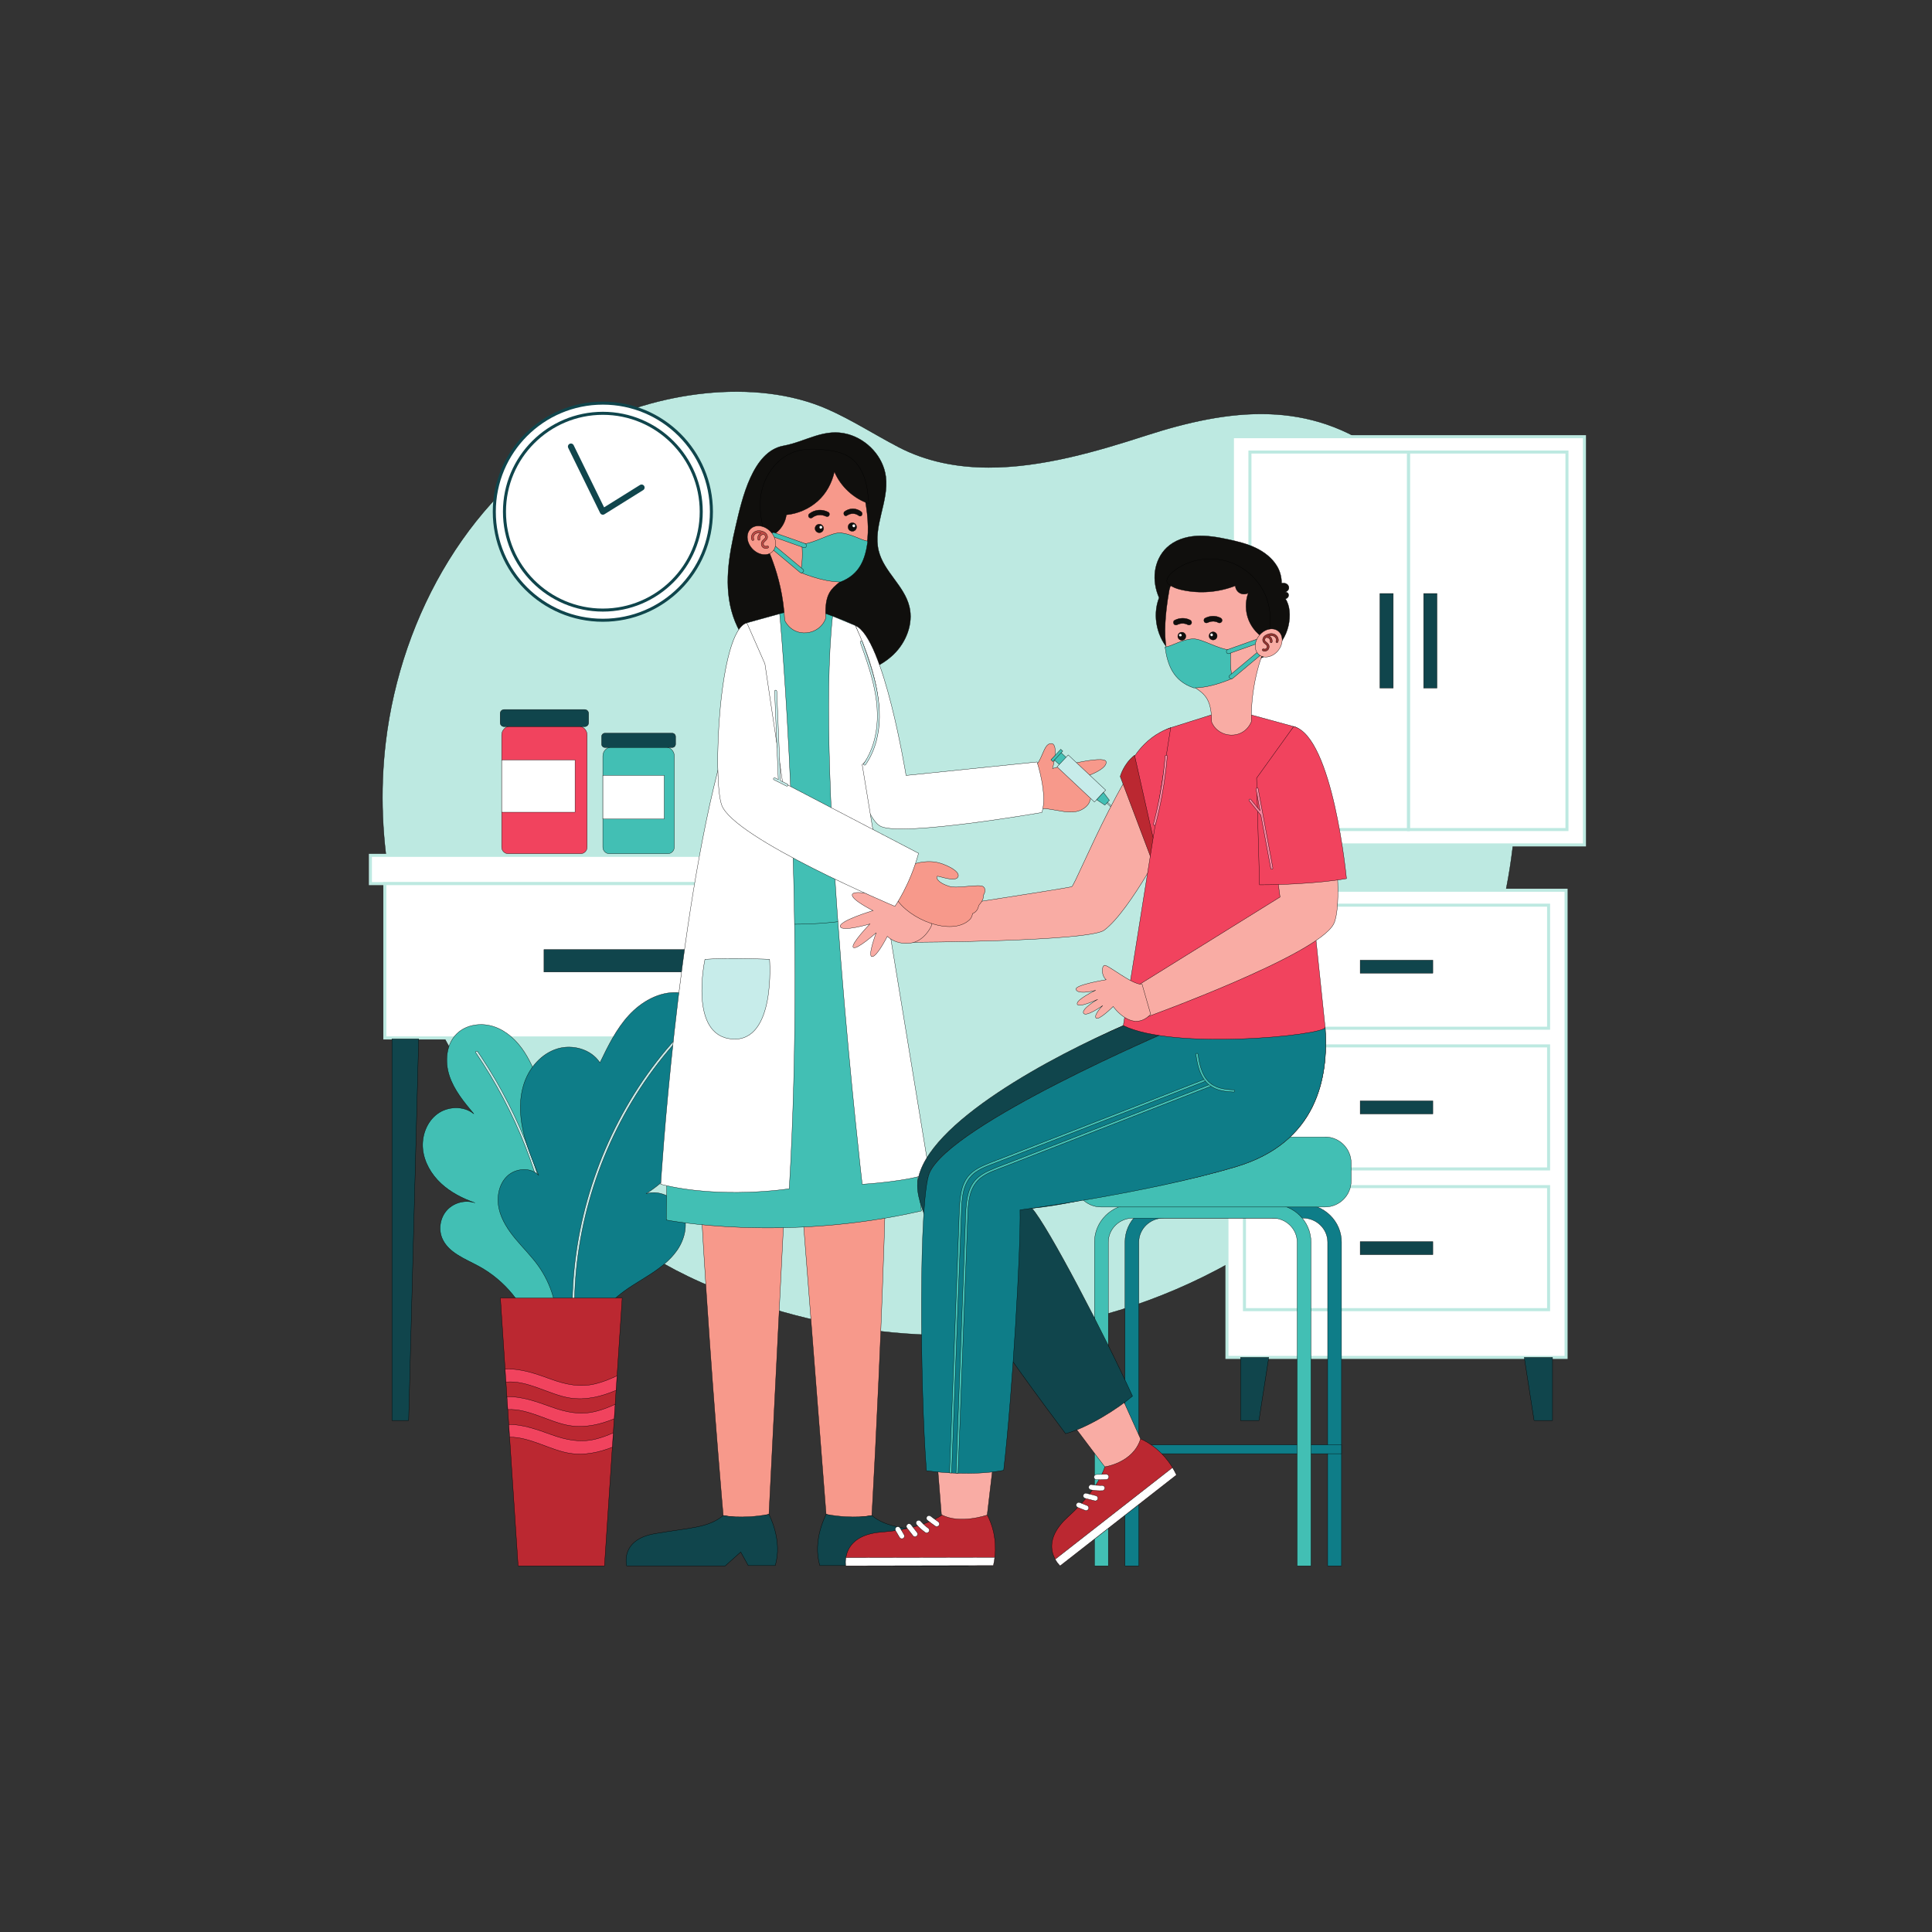 <svg width="1000" height="1000" xmlns="http://www.w3.org/2000/svg" stroke="null" style="vector-effect: non-scaling-stroke;">
 <rect width="100%" height="100%" fill="#333333" stroke="none"/>
 <!-- Created with SVG Editor - http://github.com/mzalive/SVG Editor/ -->

 <g stroke="null">
  <title stroke="null">Layer 1</title>

  <g stroke="null" id="svg_867">
   <g stroke="null" id="svg_724" transform="matrix(1.565,0,0,-1.565,63.886,846.417) ">
    <g stroke="null" id="svg_725" transform="translate(0,-3300.296) scale(0.1) ">
     <path fill="#bde9e1" fill-rule="nonzero" d="m2860.927,36865.27c-103.43,0.27 -204.73,19.16 -298.19,67.97c-78.01,40.73 -152.28,88.82 -232.73,124.5c-241.87,107.24 -573.66,55.92 -801.56,-65.21c-376.132,-199.92 -610.601,-612.99 -661.038,-1035.95c-38.801,-325.4 29.687,-659.28 179.043,-949.8c75.523,-146.9 171.824,-283.26 285.965,-402.72c174.75,-182.91 345.3,-331.29 578.83,-434.46c401.61,-177.45 861.52,-224.83 1288.53,-117.91c514.91,128.93 971.76,483.09 1213.52,955.64c150.76,294.65 216.59,637.52 187.55,969.65c-28.56,326.64 -144.69,694.23 -406.43,908.67c-8.6,7.03 -17.33,13.9 -26.18,20.59c-246.06,185.74 -508.88,154.71 -788.27,64.2c-160.46,-51.99 -342.86,-105.61 -519.04,-105.17" id="svg_863"/>
     <path fill="#ffffff" fill-rule="nonzero" d="m4832.087,35616.98l-1164.25,0l0,1350.09l1164.25,0l0,-1350.09" id="svg_862"/>
     <path stroke="#bde9e1" fill="none" stroke-width="10" stroke-miterlimit="10" d="m4832.087,35616.98l-1164.25,0l0,1350.09l1164.25,0l0,-1350.09z" id="svg_861"/>
     <path fill="#ffffff" fill-rule="nonzero" d="m4774.217,35667.78l-524.26,0l0,1248.51l524.26,0l0,-1248.51" id="svg_860"/>
     <path stroke="#bde9e1" fill="none" stroke-width="10" stroke-miterlimit="10" d="m4774.217,35667.78l-524.26,0l0,1248.51l524.26,0l0,-1248.51z" id="svg_859"/>
     <path fill="#ffffff" fill-rule="nonzero" d="m4249.957,35667.78l-524.25,0l0,1248.51l524.25,0l0,-1248.51" id="svg_858"/>
     <path stroke="#bde9e1" fill="none" stroke-width="10" stroke-miterlimit="10" d="m4249.957,35667.78l-524.25,0l0,1248.51l524.25,0l0,-1248.51z" id="svg_857"/>
     <path fill="#10454c" fill-rule="nonzero" d="m4344.427,36135.65l-44.25,0l0,312.76l44.25,0l0,-312.76" id="svg_856"/>
     <path fill="#10454c" fill-rule="nonzero" d="m4199.747,36135.65l-44.26,0l0,312.76l44.26,0l0,-312.76" id="svg_855"/>
     <path fill="#ffffff" fill-rule="nonzero" d="m4771.327,33921.94l-1121.6,0l0,1545.07l1121.6,0l0,-1545.07" id="svg_854"/>
     <path stroke="#bde9e1" fill="none" stroke-width="10" stroke-miterlimit="10" d="m4771.327,33921.94l-1121.6,0l0,1545.07l1121.6,0l0,-1545.07z" id="svg_853"/>
     <path fill="#ffffff" fill-rule="nonzero" d="m4713.467,35010.74l-1005.88,0l0,406.93l1005.88,0l0,-406.93" id="svg_852"/>
     <path stroke="#bde9e1" fill="none" stroke-width="10" stroke-miterlimit="10" d="m4713.467,35010.74l-1005.88,0l0,406.93l1005.88,0l0,-406.93z" id="svg_851"/>
     <path fill="#ffffff" fill-rule="nonzero" d="m4713.467,34545.32l-1005.88,0l0,406.92l1005.88,0l0,-406.92" id="svg_850"/>
     <path stroke="#bde9e1" fill="none" stroke-width="10" stroke-miterlimit="10" d="m4713.467,34545.32l-1005.88,0l0,406.92l1005.88,0l0,-406.92z" id="svg_849"/>
     <path fill="#ffffff" fill-rule="nonzero" d="m4713.467,34079.89l-1005.88,0l0,406.93l1005.88,0l0,-406.93" id="svg_848"/>
     <path stroke="#bde9e1" fill="none" stroke-width="10" stroke-miterlimit="10" d="m4713.467,34079.89l-1005.88,0l0,406.93l1005.88,0l0,-406.93z" id="svg_847"/>
     <path fill="#10454c" fill-rule="nonzero" d="m4330.707,35192.59l-240.35,0l0,43.24l240.35,0l0,-43.24" id="svg_846"/>
     <path fill="#10454c" fill-rule="nonzero" d="m4330.707,34727.17l-240.35,0l0,43.23l240.35,0l0,-43.23" id="svg_845"/>
     <path fill="#10454c" fill-rule="nonzero" d="m4330.707,34261.74l-240.35,0l0,43.23l240.35,0l0,-43.23" id="svg_844"/>
     <path fill="#10454c" fill-rule="nonzero" d="m3755.597,33713.34l-61.05,0l0,208.6l93.47,0l-32.42,-208.6" id="svg_843"/>
     <path fill="#10454c" fill-rule="nonzero" d="m4665.467,33713.34l61.04,0l0,208.6l-93.47,0l32.43,-208.6" id="svg_842"/>
     <path fill="#ffffff" fill-rule="nonzero" d="m2456.117,35488.92l-1639.337,0l0,93.51l1639.337,0l0,-93.51" id="svg_841"/>
     <path stroke="#bde9e1" fill="none" stroke-width="10" stroke-miterlimit="10" d="m2456.117,35488.92l-1639.337,0l0,93.51l1639.337,0l0,-93.51z" id="svg_840"/>
     <path fill="#ffffff" fill-rule="nonzero" d="m2408.267,34978.57l-1543.644,0l0,510.35l1543.644,0l0,-510.35" id="svg_839"/>
     <path stroke="#bde9e1" fill="none" stroke-width="10" stroke-miterlimit="10" d="m2408.267,34978.57l-1543.644,0l0,510.35l1543.644,0l0,-510.35z" id="svg_838"/>
     <path fill="#10454c" fill-rule="nonzero" d="m943.354,33713.31l-55.317,0l0,1262.1l88.512,0l-33.195,-1262.1" id="svg_837"/>
     <path fill="#10454c" fill-rule="nonzero" d="m2329.537,33713.31l55.32,0l0,1262.1l-88.51,0l33.19,-1262.1" id="svg_836"/>
     <path fill="#10454c" fill-rule="nonzero" d="m1882.077,35196.6l-491.27,0l0,74.29l491.27,0l0,-74.29" id="svg_835"/>
     <path fill="#f1435e" fill-rule="nonzero" d="m1511.877,35587.88l-239.187,0c-12.012,0 -21.742,9.73 -21.742,21.74l0,370.66c0,16.54 13.414,29.96 29.957,29.96l222.762,0c16.54,0 29.96,-13.42 29.96,-29.96l0,-370.66c0,-12.01 -9.73,-21.74 -21.75,-21.74" id="svg_834"/>
     <path fill="#10454c" fill-rule="nonzero" d="m1525.447,36064.69l-266.32,0c-7.25,0 -13.129,-5.88 -13.129,-13.13l0,-30.34c0,-7.24 5.879,-13.12 13.129,-13.12l266.32,0c7.25,0 13.13,5.88 13.13,13.12l0,30.34c0,7.25 -5.88,13.13 -13.13,13.13" id="svg_833"/>
     <path fill="#ffffff" fill-rule="nonzero" d="m1493.697,35725.08l-242.749,0l0,172.89l242.749,0l0,-172.89" id="svg_832"/>
     <path fill="#42bfb4" fill-rule="nonzero" d="m1800.187,35587.88l-192.82,0c-12.01,0 -21.75,9.73 -21.75,21.74l0,301.37c0,16.55 13.42,29.96 29.96,29.96l176.39,0c16.55,0 29.96,-13.41 29.96,-29.96l0,-301.37c0,-12.01 -9.73,-21.74 -21.74,-21.74" id="svg_831"/>
     <path fill="#10454c" fill-rule="nonzero" d="m1815.087,35986.47l-222.63,0c-6.06,0 -10.97,-4.91 -10.97,-10.97l0,-25.37c0,-6.06 4.91,-10.97 10.97,-10.97l222.63,0c6.07,0 10.98,4.91 10.98,10.97l0,25.37c0,6.06 -4.91,10.97 -10.98,10.97" id="svg_830"/>
     <path fill="#ffffff" fill-rule="nonzero" d="m1788.547,35702.57l-202.93,0l0,144.53l202.93,0l0,-144.53" id="svg_829"/>
     <path fill="#ffffff" fill-rule="nonzero" d="m1944.657,36719.03c0,-198.3 -160.75,-359.04 -359.04,-359.04c-198.29,0 -359.033,160.74 -359.033,359.04c0,198.29 160.743,359.03 359.033,359.03c198.29,0 359.04,-160.74 359.04,-359.03" id="svg_828"/>
     <path stroke="#10454c" fill="none" stroke-width="10" stroke-miterlimit="10" d="m1944.657,36719.03c0,-198.3 -160.75,-359.04 -359.04,-359.04c-198.29,0 -359.033,160.74 -359.033,359.04c0,198.29 160.743,359.03 359.033,359.03c198.29,0 359.04,-160.74 359.04,-359.03z" id="svg_827"/>
     <path fill="#ffffff" fill-rule="nonzero" d="m1911.017,36719.03c0,-179.72 -145.68,-325.4 -325.4,-325.4c-179.71,0 -325.396,145.68 -325.396,325.4c0,179.71 145.686,325.4 325.396,325.4c179.72,0 325.4,-145.69 325.4,-325.4" id="svg_826"/>
     <path stroke="#10454c" fill="none" stroke-width="10" stroke-miterlimit="10" d="m1911.017,36719.03c0,-179.72 -145.68,-325.4 -325.4,-325.4c-179.71,0 -325.396,145.68 -325.396,325.4c0,179.71 145.686,325.4 325.396,325.4c179.72,0 325.4,-145.69 325.4,-325.4z" id="svg_825"/>
     <path fill="#ffffff" fill-rule="nonzero" d="m1480.067,36934.48l105.55,-215.45l128.07,79.86" id="svg_824"/>
     <path stroke="#10454c" fill="none" stroke-width="20" stroke-linecap="round" stroke-linejoin="round" stroke-miterlimit="10" d="m1480.067,36934.48l105.55,-215.45l128.07,79.86" id="svg_823"/>
     <path fill="#42bfb4" fill-rule="nonzero" d="m1598.507,34424.37c-19.3,33.22 -69.9,47.78 -98,21.57c46.67,88.84 94.79,186.32 76.69,285.02c-8.32,45.42 -33.1,90.24 -74.27,111.15c-41.18,20.91 -99.22,10.12 -121.61,-30.27c-15.44,41.35 -31.07,83.07 -55.17,120.04c-24.11,36.97 -57.742,69.31 -99.469,83.69c-41.723,14.38 -92.027,8.02 -123.719,-22.69c-35.918,-34.83 -40.672,-92.63 -24.804,-140.06c15.875,-47.44 48.695,-86.99 80.824,-125.33c-33.715,27.68 -86.527,25.64 -121.41,-0.57c-34.879,-26.2 -51.649,-72.51 -47.324,-115.92c4.328,-43.4 27.828,-83.5 59.699,-113.3c31.863,-29.79 71.644,-50.02 112.801,-64.49c-31.586,10.6 -68.946,1.2 -91.762,-23.08c-22.824,-24.26 -29.891,-62.13 -17.363,-93c19.703,-48.57 75.722,-68.66 121.785,-93.66c85.734,-46.53 152.042,-127.64 180.592,-220.9l49,-1.57c24.45,80.79 65.19,156.62 119.08,221.61c24.51,29.58 52,57.35 69.68,91.45c17.68,34.1 24.05,77.1 4.75,110.31" id="svg_822"/>
     <path fill="#c7ecea" fill-rule="nonzero" d="m1430.837,34257.63c-7.97,58.47 -19.25,116.48 -33.72,173.69c-14.53,57.46 -32.29,114.11 -53.15,169.59c-20.69,55.03 -44.418,108.93 -71.082,161.33c-26.758,52.59 -56.484,103.68 -89.055,152.87c-4.019,6.07 -8.082,12.11 -12.183,18.13c-2.582,3.79 -8.801,0.2 -6.192,-3.62c33.098,-48.54 63.442,-98.94 90.84,-150.91c27.371,-51.93 51.832,-105.38 73.222,-160.05c21.4,-54.72 39.77,-110.62 54.99,-167.36c15.14,-56.5 27.17,-113.82 35.97,-171.64c8.86,-58.28 14.39,-117.06 16.54,-175.97c0.26,-7.28 0.47,-14.55 0.64,-21.83c0.1,-4.61 7.27,-4.62 7.16,0c-1.33,58.8 -6.03,117.49 -13.98,175.77" id="svg_821"/>
     <path fill="#0e7d88" fill-rule="nonzero" d="m1981.597,34979.33c-3.57,76.91 -71.63,145.39 -148.51,149.46c-61.33,3.23 -120.01,-30.25 -161.56,-75.47c-41.55,-45.23 -68.84,-101.41 -95.54,-156.72c-29.06,44.64 -90.69,61.83 -141.54,46c-50.86,-15.83 -89.91,-59.97 -107.85,-110.11c-17.954,-50.16 -16.72,-105.56 -5.536,-157.64c11.176,-52.07 31.856,-101.55 52.436,-150.67c-26.72,27.94 -76.456,24 -104.331,-2.8c-27.871,-26.78 -35.464,-69.87 -27.062,-107.6c8.398,-37.74 30.594,-70.96 55.32,-100.68c24.723,-29.72 52.463,-57.01 74.903,-88.49c42.74,-59.95 64.71,-134.44 61.34,-207.99l133.25,1.92c7.49,41.47 34.45,77.2 66.4,104.66c31.96,27.46 69.13,48.02 104.6,70.75c35.48,22.75 70.15,48.52 93.89,83.33c23.73,34.83 35.11,80.32 20.8,119.95c-8.9,24.62 -27.46,45.61 -50.82,57.44c-23.35,11.82 -48.17,16.25 -73.29,8.83c71.92,44.3 128.79,112.57 159.35,191.3c11.31,29.14 19.17,60.68 14.28,91.55c-4.89,30.86 -24.8,60.82 -54.54,70.4c76.17,11.17 137.58,85.67 134.01,162.58" id="svg_820"/>
     <path fill="#c7ecea" fill-rule="nonzero" d="m1846.487,34997.48c-47.17,-49.9 -90.31,-103.61 -128.99,-160.34c-38.81,-56.93 -73.13,-116.9 -102.68,-179.12c-29.36,-61.82 -54.06,-125.86 -73.77,-191.4c-19.84,-65.98 -34.63,-133.48 -44.08,-201.72c-9.42,-68.04 -13.61,-136.79 -12.16,-205.46c0.18,-8.39 0.45,-16.77 0.78,-25.15c0.19,-4.6 7.36,-4.61 7.17,0c-2.75,68.06 -0.06,136.3 7.95,203.94c8.06,68.09 21.54,135.55 40.03,201.57c18.42,65.81 41.82,130.24 70.02,192.49c28.2,62.29 61.14,122.42 98.54,179.67c37.36,57.2 79.19,111.46 125.15,162c5.64,6.21 11.35,12.36 17.11,18.45c3.17,3.35 -1.89,8.43 -5.07,5.07" id="svg_819"/>
     <path fill="#bb2831" fill-rule="nonzero" d="m1649.547,34118.47l-16.99,-257.21l-3.23,-48.11l-3,-46.31l-3.16,-47.82l-3.08,-46.6l-3.16,-47.45l-25.95,-392.43l-285.537,0l-28.172,425.62l-2.727,42.08l-3.3,49.25l-2.793,42.16l-3.227,48.74l-2.797,42.37l-15.558,235.71l402.681,0" id="svg_818"/>
     <path fill="#f1435e" fill-rule="nonzero" d="m1632.557,33861.26l-3.23,-48.11c-48.38,-20.64 -99.29,-33.55 -152.84,-25.31c-66.96,10.33 -141.66,60.37 -211.266,52.55l-2.797,42.37c51.043,3.95 103.663,-15.56 152.983,-33.34c48.47,-17.41 94.85,-27.23 145.89,-14.76c24.73,6.09 48.32,15.55 71.26,26.6" id="svg_817"/>
     <path fill="#f1435e" fill-rule="nonzero" d="m1626.327,33766.84l-3.16,-47.82c-46.53,-19.07 -95.42,-30.54 -146.68,-22.66c-65.02,9.98 -137.36,57.43 -205.246,53.13l-2.793,42.16c49.175,2 99.579,-16.71 146.959,-33.7c48.47,-17.43 94.85,-27.32 145.89,-14.77c22.51,5.45 44.02,13.84 65.03,23.66" id="svg_816"/>
     <path fill="#f1435e" fill-rule="nonzero" d="m1620.087,33672.42l-3.16,-47.45c-44.73,-17.5 -91.47,-27.68 -140.44,-20.149c-63.16,9.749 -133.13,54.699 -199.219,53.339l-2.727,42.08c47.246,0.28 95.486,-17.57 140.866,-33.84c48.47,-17.42 94.85,-27.24 145.89,-14.77c20.29,5.02 39.79,12.26 58.79,20.79" id="svg_815"/>
     <path fill="#100f0d" fill-rule="nonzero" d="m2397.427,36974.91c62.2,-17.61 115.67,-73.28 124.14,-140.5c10.33,-81.99 -43.48,-164.46 -23.84,-244.55c17.08,-69.64 85.15,-115.65 101.8,-185.41c13.47,-56.42 -11.27,-117.57 -51.89,-156.99c-40.63,-39.42 -94.74,-60 -148.88,-71.63c-59.79,-12.84 -122.51,-15.8 -181.42,0.96c-91.91,26.14 -169.61,102.24 -201.01,196.86c-32.38,97.57 -13.71,201.23 8.96,298.59c20.73,89.02 55.42,246.11 157.7,264.71c75.23,13.68 135.07,60.42 214.44,37.96" id="svg_814"/>
     <path fill="#f7998b" fill-rule="nonzero" d="m2522.177,35395.69c30.34,-683.87 -46.99,-1996.619 -46.99,-1996.619c0,0 -86.12,-17.262 -151.15,3.93l-155.15,1992.689l353.29,0" id="svg_813"/>
     <path fill="#f7998b" fill-rule="nonzero" d="m1882.067,35395.69c-11.36,-731.78 101.72,-1996.619 101.72,-1996.619c0,0 78.55,-17.25 151.16,3.93l100.41,1992.689l-353.29,0" id="svg_812"/>
     <path fill="#10454c" fill-rule="nonzero" d="m2701.317,33339.102c-116.84,20.156 -174.94,18.199 -226.13,59.969c0,0 -59.16,-12.93 -151.15,3.93c0,0 -46.63,-87.211 -20.56,-169.559l89.04,0l24.83,44.828l51.17,-45.699l326.1,0c0,0 23.53,86.371 -93.3,106.531" id="svg_811"/>
     <path fill="#10454c" fill-rule="nonzero" d="m1757.667,33339.102c116.84,20.156 174.94,18.199 226.12,59.969c0,0 59.17,-12.93 151.16,3.93c0,0 46.63,-87.211 20.56,-169.559l-89.05,0l-24.82,44.828l-51.17,-45.699l-326.11,0c0,0 -23.53,86.371 93.31,106.531" id="svg_810"/>
     <path fill="#f7998b" fill-rule="nonzero" d="m3021.437,35737.5l-16.57,130.03c37.24,25.13 35.75,84.19 63.25,84.77c27.41,0.58 4.87,-82.58 4.87,-82.58c0,0 172.2,47.15 177.07,22.31c4.88,-24.86 -66.86,-48.97 -66.86,-48.97c0,0 37.36,-66.63 0.81,-99.46c-43.14,-38.76 -100.18,-2.45 -162.57,-6.1" id="svg_809"/>
     <path fill="#c7ecea" fill-rule="nonzero" d="m3295.007,35714.88l2.64,2.81l-48.73,45.79l-2.65,-2.81l48.74,-45.79" id="svg_808"/>
     <path fill="#42bfb4" fill-rule="nonzero" d="m3099.307,35878.89l22.45,23.9l-21.08,19.81l-22.45,-23.9l21.08,-19.81" id="svg_807"/>
     <path fill="#42bfb4" fill-rule="nonzero" d="m3074.107,35892.43l32.57,34.68l-6.56,6.16l-32.58,-34.67l6.57,-6.17" id="svg_806"/>
     <path fill="#c7ecea" fill-rule="nonzero" d="m3211.537,35758.9l36.98,39.36l-123.71,116.22l-36.97,-39.36l123.7,-116.22" id="svg_805"/>
     <path fill="#42bfb4" fill-rule="nonzero" d="m3245.917,35748.55l15.07,16.04l-19.68,26l-22.57,-24.02l27.18,-18.02" id="svg_804"/>
     <path fill="#ffffff" fill-rule="nonzero" d="m2420.887,36342.32c94.07,-39.36 167.53,-495.63 167.53,-495.63l433.26,44.61c0,0 35.54,-107.6 16.01,-167.07c0,0 -459.36,-79.83 -532.48,-46.2c-66.14,30.43 -134.47,353.9 -134.47,353.9l50.15,310.39" id="svg_803"/>
     <path fill="#42bfb4" fill-rule="nonzero" d="m1882.047,35395.69c-86.59,-403.04 -86.59,-1019.19 -86.59,-1019.19c0,0 386.08,-75.56 843.82,29.93l-117.1,989.26l-640.13,0" id="svg_802"/>
     <path fill="#42bfb4" fill-rule="nonzero" d="m1882.047,35395.69c8.12,-8.37 351.81,-88.05 640.13,0l-95.84,487.59l-5.33,27.2c0,0 55.07,22.66 64.12,125.21c5.78,65.13 -7.03,162.46 -64.24,306.63l-37.86,17.05l-59.35,22.42l-129.22,6.26l-132.52,-36.69l0,-0.92c0,0 3.96,-103.15 -27.6,-301.74c-1.78,-11.15 -3.64,-22.59 -5.66,-34.35c-6.34,-37.16 -14.26,-77.81 -23.11,-119.91c-48,-227.85 -123.52,-498.75 -123.52,-498.75" id="svg_801"/>
     <path fill="#ffffff" fill-rule="nonzero" d="m2345.417,36373.58c-58.05,-532.74 97.96,-1878.93 97.96,-1878.93c0,0 153.36,9.03 222.17,36.31l-222.25,1351.64c0,0 140.4,105.2 -22.41,459.72l-75.47,31.26" id="svg_800"/>
     <path fill="#ffffff" fill-rule="nonzero" d="m2170.467,36381.41c0,0 87.82,-946.14 31.65,-1901.57c0,0 -225.17,-35.35 -425.1,14.81c0,0 52.96,875.3 201.68,1416.39l83.24,440.32l108.53,30.05" id="svg_799"/>
     <path fill="#c7ecea" fill-rule="nonzero" d="m2136.977,35238.56c0,0 -130.93,6.36 -213.68,0c0,0 -55.46,-252.77 90.02,-263.68c145.48,-10.91 123.66,263.68 123.66,263.68" id="svg_798"/>
     <path fill="#f9aca4" fill-rule="nonzero" d="m3463.667,36004.56c-124.4,-36.97 -313.32,-519.57 -327.19,-525.66c-10.77,-4.74 -526,-83.21 -526,-83.21l0,-100.8c0,0 582.87,2.47 633.24,39.97c87.75,65.31 219.95,324.65 219.95,324.65l0,345.05" id="svg_797"/>
     <path fill="#f9aca4" fill-rule="nonzero" d="m2672.027,35348.85c0,0 -22.08,-51.65 -71.3,-56.89c-48.39,-5.15 -74.32,22.65 -74.32,22.65c0,0 -33.49,-66.93 -50.06,-67.22c-16.58,-0.3 13.29,79 13.29,79c0,0 -65.29,-58.44 -75.64,-48.45c-10.35,9.99 54.77,77.48 54.77,77.48c0,0 -92.22,-27.27 -97.83,-8.53c-5.61,18.75 108.23,52.8 108.23,52.8c0,0 -75.86,37.62 -68.3,53.82c10.9,23.3 162.94,-28.39 163.28,-26.5c0.35,1.89 -17.53,76.91 13.68,78.64c30.12,1.66 15.37,-37.42 37.73,-65.66c10.39,-13.12 56.76,-55.52 46.47,-91.14" id="svg_796"/>
     <path fill="#f7998b" fill-rule="nonzero" d="m2554.497,35441.64c44.04,-72.17 183.11,-126.42 242.17,-73.82c0,0 9.52,6.41 11.61,21.96c0,0 17.74,5.82 20.19,26.55c0.22,1.69 18.16,17.33 15.59,34.07c0,0 12.16,17.54 0.18,28.19c-11.98,10.65 -85.54,-6.88 -111.46,1.02c-43.46,13.24 -44.91,30.31 -41.53,33.43c3.39,3.13 60.35,-21.27 69.19,-1.57c8.84,19.68 -47.77,44.65 -73.89,48.68c-52.56,8.11 -98.5,-16.55 -98.5,-16.55l-33.55,-101.96" id="svg_795"/>
     <path fill="#ffffff" fill-rule="nonzero" d="m2061.937,36351.36c-92.45,-25 -114.01,-518.32 -83.24,-602.81c40.22,-110.42 572.82,-334.72 572.82,-334.72c0,0 49.72,70.19 78.24,175.48l-449.68,234.72l-58.5,391.92l-59.64,135.41" id="svg_794"/>
     <path fill="#c7ecea" fill-rule="nonzero" d="m2436.967,36287.09c-1.54,4.32 5.33,6.18 6.86,1.89c19.82,-55.7 39.76,-111.79 49.93,-170.2c9.08,-52.1 10.02,-106.13 -3.5,-157.57c-7.37,-28.08 -19.16,-54.99 -35.7,-78.89c-2.59,-3.75 -8.76,-0.19 -6.14,3.59c29.31,42.36 42.71,93.4 44.75,144.47c2.22,55.75 -9.13,110.87 -25.03,164.04c-9.33,31.23 -20.25,61.96 -31.17,92.67" id="svg_793"/>
     <path fill="#c7ecea" fill-rule="nonzero" d="m2155.147,35838.56c3.56,-1.79 7.12,-3.59 10.69,-5.38c-3.15,75.54 -6.29,151.09 -9.43,226.63c-0.91,21.85 -1.82,43.7 -2.73,65.55c-0.19,4.58 6.93,4.57 7.12,0c3.22,-77.36 6.44,-154.71 9.66,-232.07c0.88,-21.26 1.77,-42.51 2.65,-63.77c7.76,-3.9 15.51,-7.8 23.27,-11.7c4.09,-2.06 0.49,-8.2 -3.6,-6.15c-13.74,6.92 -27.49,13.83 -41.23,20.73c-4.1,2.07 -0.5,8.21 3.6,6.16" id="svg_792"/>
     <path fill="#f7998b" fill-rule="nonzero" d="m2461.257,36631.18c-0.12,-1.03 -0.17,-1.95 -0.29,-2.98c-5.37,-50.43 -23.41,-82.42 -48.65,-106.28c-17.75,-16.99 -33.88,-28.05 -47.17,-38.68c-2.58,-1.99 -4.96,-4.07 -7.35,-6.14c-24.65,-21.06 -38.56,-44.03 -34.93,-109.97c-19.32,-57.41 -104.66,-69.96 -135.85,-7.47c-3.47,79.73 -22.38,147.7 -38.19,191.33c-3.96,11.44 -7.83,21.13 -11.12,28.9c-6.27,14.82 -10.61,23.01 -10.61,23.01c0,0 -5.95,175.44 16.67,223.31c55.25,115.71 272.99,89.21 294.7,0.67c21.21,-86.16 27.25,-148.83 22.79,-195.7" id="svg_791"/>
     <path fill="#100f0d" fill-rule="nonzero" d="m2465.277,36745.7c-50.55,17.09 -93.07,56.58 -113.87,105.73c-8.16,-37.32 -26.97,-72.4 -55.54,-97.76c-28.58,-25.36 -65.32,-41.37 -103.35,-45.04c-4.35,-35.89 -32.83,-68.2 -68.06,-76.38c-16.09,54.01 -26.4,111.12 -10.9,165.31c15.5,54.18 55.11,103.28 108.75,120.56c31.28,10.08 65.02,9.06 97.69,5.51c29.65,-3.21 60.22,-8.87 84.52,-26.18c23.4,-16.68 38.72,-42.82 47.48,-70.19c8.76,-27.38 10.54,-52.95 13.28,-81.56" id="svg_790"/>
     <path fill="#100f0d" fill-rule="nonzero" d="m2384.847,36719.27c16.64,12.59 38.91,12.79 55.59,-0.53c3.13,-2.49 3.86,-7.72 1.7,-11.21c-2.2,-3.57 -6.63,-4.32 -9.77,-1.82c-6.84,5.46 -15.38,7.71 -23.59,6.78c-4.15,-0.47 -8.23,-1.75 -11.98,-3.81c-3.32,-1.82 -6.5,-4.88 -10.39,-2.85c-0.93,0.49 -1.74,1.23 -2.4,2.12c-2.23,3.06 -2.32,8.93 0.84,11.32" id="svg_789"/>
     <path fill="#100f0d" fill-rule="nonzero" d="m2331.727,36717.16c-20.1,11.14 -45.56,9.45 -63.51,-5.24c-3.36,-2.75 -3.75,-8.02 -0.98,-11.32c2.82,-3.37 7.94,-3.75 11.31,-0.99c7.37,6.02 16.94,8.88 26.39,8.63c4.78,-0.13 9.54,-1.04 14.02,-2.72c3.95,-1.48 7.88,-4.22 12.13,-1.87c1.02,0.56 1.88,1.36 2.56,2.31c2.29,3.24 1.9,9.09 -1.92,11.2" id="svg_788"/>
     <path fill="#100f0d" fill-rule="nonzero" d="m2287.377,36662.99c0.34,-7.8 6.94,-13.84 14.73,-13.5c7.8,0.34 13.84,6.93 13.5,14.73c-0.34,7.79 -6.93,13.84 -14.73,13.5c-7.8,-0.34 -13.84,-6.93 -13.5,-14.73" id="svg_787"/>
     <path fill="#ffffff" fill-rule="nonzero" d="m2301.327,36667.46c0.12,-2.85 2.54,-5.06 5.39,-4.94c2.85,0.13 5.07,2.54 4.94,5.39c-0.12,2.86 -2.54,5.07 -5.39,4.95c-2.85,-0.13 -5.07,-2.54 -4.94,-5.4" id="svg_786"/>
     <path fill="#100f0d" fill-rule="nonzero" d="m2396.567,36667.74c0.33,-7.79 6.93,-13.84 14.73,-13.5c7.79,0.34 13.84,6.93 13.49,14.73c-0.33,7.8 -6.93,13.84 -14.72,13.5c-7.8,-0.34 -13.85,-6.93 -13.5,-14.73" id="svg_785"/>
     <path fill="#ffffff" fill-rule="nonzero" d="m2410.507,36672.22c0.13,-2.86 2.54,-5.07 5.4,-4.95c2.85,0.13 5.07,2.54 4.94,5.4c-0.12,2.85 -2.54,5.07 -5.39,4.94c-2.86,-0.12 -5.07,-2.54 -4.95,-5.39" id="svg_784"/>
     <path fill="#a1312e" fill-rule="nonzero" d="m2328.627,36600.17c3.94,7.01 15.91,0.68 29.71,0.47c13.8,-0.21 25.96,5.75 29.68,-1.38c4.7,-9.02 -7.56,-31.09 -30.17,-30.75c-22.62,0.35 -34.19,22.79 -29.22,31.66" id="svg_783"/>
     <path fill="#da554f" fill-rule="nonzero" d="m2330.337,36585.34c4.33,0.49 8.94,0.77 13.81,0.69c16.07,-0.25 29.77,-3.76 36.13,-8.6c-5.36,-5.15 -12.91,-9.06 -22.43,-8.92c-13.6,0.21 -23.1,8.41 -27.51,16.83" id="svg_782"/>
     <path fill="#ffffff" fill-rule="nonzero" d="m2358.217,36592.88c-12.33,0.19 -22.75,3.27 -26.48,9.99c5.49,2.11 15.45,-2.06 26.6,-2.23c11.15,-0.17 21.23,3.69 26.65,1.41c-3.93,-6.59 -14.44,-9.36 -26.77,-9.17" id="svg_781"/>
     <path fill="#da554f" fill-rule="nonzero" d="m2380.687,36628.7c0.8,0.04 1.51,0.59 1.72,1.41c2.96,12.18 -1.3,16.1 -5.41,17.23c-4.16,1.13 -9.04,-0.14 -14.48,-3.83c-0.84,-0.57 -1.06,-1.72 -0.49,-2.57c0.59,-0.83 1.74,-1.04 2.57,-0.49c4.49,3.05 8.34,4.18 11.41,3.33c3.69,-1.01 4.63,-5.32 2.81,-12.81c-0.24,-0.98 0.36,-1.98 1.35,-2.22c0.18,-0.05 0.36,-0.06 0.52,-0.05" id="svg_780"/>
     <path fill="#42bfb4" fill-rule="nonzero" d="m2368.757,36648.84c-30.14,0.77 -83.49,-35.05 -125.02,-36.93c0,0 5.76,-52.18 -4.84,-93.69c0,0 71.89,-31.53 132.66,-31.53c64.56,25.26 82.06,75.42 90.17,134.85c-22.5,3.05 -57.36,26.39 -92.97,27.3" id="svg_779"/>
     <path fill="#42bfb4" fill-rule="nonzero" d="m2253.997,36613.84c-33.93,12.02 -67.86,24.03 -101.79,36.04c-8.66,3.07 -12.38,-10.69 -3.78,-13.73c33.93,-12.02 67.85,-24.03 101.78,-36.05c8.66,-3.06 12.39,10.7 3.79,13.74" id="svg_778"/>
     <path fill="#42bfb4" fill-rule="nonzero" d="m2247.617,36528.49c-34.47,28.8 -68.93,57.61 -103.4,86.42c-6.98,5.84 -17.12,-4.19 -10.07,-10.08l103.39,-86.41c6.99,-5.84 17.12,4.18 10.08,10.07" id="svg_777"/>
     <path fill="#f7998b" fill-rule="nonzero" d="m2080.087,36596.27c19.7,-21.03 49.21,-25.4 65.9,-9.76c16.69,15.63 14.25,45.36 -5.45,66.39c-19.7,21.03 -49.2,25.4 -65.9,9.76c-16.69,-15.64 -14.25,-45.36 5.45,-66.39" id="svg_776"/>
     <path fill="#be4a45" fill-rule="nonzero" d="m2087.297,36652.54c7.64,4.59 18.13,4.97 28.06,1c4.95,-1.97 8.6,-4.51 11.18,-7.75c3.41,-4.29 4.59,-9.84 3.09,-14.48c-1.34,-4.18 -4.45,-7.01 -7.2,-9.51c-1.99,-1.81 -3.87,-3.51 -4.88,-5.49c-1.55,-3.03 -0.89,-7.12 1.54,-9.52c2.41,-2.38 6.51,-2.97 9.52,-1.37c1.77,0.93 3.96,0.26 4.9,-1.51c0.93,-1.75 0.26,-3.95 -1.5,-4.89c-1.93,-1.02 -4.06,-1.58 -6.22,-1.7c-4.29,-0.24 -8.69,1.27 -11.79,4.33c-4.65,4.59 -5.87,12.14 -2.89,17.96c1.61,3.14 4.18,5.48 6.46,7.54c2.27,2.07 4.42,4.03 5.17,6.37c0.75,2.35 0.02,5.39 -1.87,7.77c-0.76,0.96 -1.78,1.81 -2.89,2.62c-3.59,-0.17 -8.02,-1.52 -10.15,-4.12c-2.41,-2.95 -3.39,-7.06 -2.57,-10.76c0.43,-1.95 -0.8,-3.88 -2.75,-4.31c-0.2,-0.05 -0.39,-0.07 -0.59,-0.08c-1.74,-0.1 -3.34,1.07 -3.72,2.83c-1.32,5.89 0.19,12.21 4.02,16.9c1.43,1.74 3.27,2.97 5.21,3.99c-6.07,1.28 -11.95,0.64 -16.39,-2.03c-5.49,-3.29 -9.34,-11.24 -6.09,-17.36c0.94,-1.77 0.27,-3.96 -1.49,-4.9c-1.77,-0.93 -3.95,-0.26 -4.9,1.5c-4.73,8.92 -0.72,21.27 8.74,26.97" id="svg_775"/>
     <path fill="#0e7d88" fill-rule="nonzero" d="m3312.457,33232.54l45.82,0l0,1070.57c0,43.96 36.87,79.72 82.19,79.72l460.12,0c45.33,0 82.21,-35.76 82.21,-79.72l0,-1070.57l45.82,0l0,1070.57c0,69.23 -57.43,125.54 -128.03,125.54l-460.12,0c-70.58,0 -128.01,-56.31 -128.01,-125.54l0,-1070.57" id="svg_774"/>
     <path fill="#0e7d88" fill-rule="nonzero" d="m3209.887,33603.45l818.73,0l0,29.24l-818.73,0l0,-29.24" id="svg_773"/>
     <path fill="#42bfb4" fill-rule="nonzero" d="m3211.567,33232.54l45.82,0l0,1070.57c0,43.96 36.87,79.72 82.2,79.72l460.12,0c45.31,0 82.19,-35.76 82.19,-79.72l0,-1070.57l45.82,0l0,1070.57c0,69.23 -57.42,125.54 -128.01,125.54l-460.12,0c-70.59,0 -128.02,-56.31 -128.02,-125.54l0,-1070.57" id="svg_772"/>
     <path fill="#42bfb4" fill-rule="nonzero" d="m3233.247,34651.2l740.77,0c47.79,0 86.53,-38.74 86.53,-86.52l0,-58.76c0,-47.79 -38.74,-86.53 -86.53,-86.53l-740.77,0c-47.79,0 -86.53,38.74 -86.53,86.53l0,58.76c0,47.78 38.74,86.52 86.53,86.52" id="svg_771"/>
     <path fill="#bb2831" fill-rule="nonzero" d="m2882.237,33263.989l-0.48,-3.188c-0.47,-4.75 -1.04,-9.3 -1.9,-14.23c-0.96,-4.07 -1.73,-8.531 -2.59,-13.082l-488.36,-0.918c0,0 -0.78,5.031 -0.8,12.961c0.19,4.066 0.47,8.808 1.33,14.328c0.19,0.969 0.29,2.129 0.68,3.191c5.26,27.5 25.23,65.489 91.9,77.821c3.19,0.777 6.58,1.168 10.26,1.66l0.29,0.008c5.23,0.781 10.45,1.269 16.07,1.761c1.83,0.098 3.67,0.309 5.51,0.399c133.56,10.711 192.63,55.64 192.63,55.64c0,0 77.46,-15.332 150.03,0.29c0,0 8.55,-14.122 16.14,-38.688c1.17,-4.16 2.44,-8.613 3.62,-13.352c0.29,-0.871 0.48,-1.832 0.78,-2.898c0.49,-1.84 0.88,-3.973 1.27,-6.102c0.09,-0.582 0.29,-1.351 0.29,-1.941c0,-0.469 0.29,-0.668 0.29,-1.059c1.96,-10.058 3.43,-21.089 4.04,-33c0.59,-12.39 0.52,-25.648 -1,-39.601" id="svg_770"/>
     <path fill="#ffffff" fill-rule="nonzero" d="m2658.297,33396.29c1.66,1.531 3.85,2.672 6.17,2.562c2.46,-0.101 4.26,-1.023 6.18,-2.531c1.34,-1.07 2.69,-2.109 4.05,-3.172c6.45,-4.949 13,-9.75 19.67,-14.398c1.9,-1.332 3.39,-2.922 4.03,-5.211c0.57,-2.09 0.32,-4.871 -0.87,-6.731c-2.38,-3.719 -7.93,-5.937 -11.94,-3.16c-9.29,6.481 -18.37,13.27 -27.26,20.293c-1.64,1.297 -2.56,4.188 -2.57,6.168c0,2.141 0.94,4.699 2.54,6.18" id="svg_769"/>
     <path fill="#ffffff" fill-rule="nonzero" d="m2623.757,33380.669c3.27,3.011 9.16,3.722 12.35,0.031c6.4,-7.418 13.55,-14.16 21.29,-20.18c1.24,-0.93 2.48,-1.859 3.75,-2.75c1.89,-1.34 3.38,-2.91 4.01,-5.199c0.59,-2.09 0.33,-4.879 -0.86,-6.731c-2.37,-3.699 -7.94,-5.968 -11.93,-3.171c-10.52,7.41 -20.17,15.921 -28.58,25.66c-1.54,1.781 -2.56,3.761 -2.57,6.172c-0.01,2.14 0.94,4.699 2.54,6.168" id="svg_768"/>
     <path fill="#ffffff" fill-rule="nonzero" d="m2592.007,33369.329c1.66,1.543 3.84,2.672 6.16,2.57c2.15,-0.09 4.79,-0.769 6.18,-2.539l19.84,-25.418c1.5,-1.91 2.57,-3.633 2.58,-6.172c0,-2.14 -0.95,-4.699 -2.55,-6.168c-1.66,-1.531 -3.84,-2.672 -6.16,-2.57c-2.15,0.09 -4.79,0.758 -6.18,2.539l-19.84,25.418c-1.5,1.91 -2.57,3.633 -2.58,6.172c0,2.14 0.94,4.699 2.55,6.168" id="svg_767"/>
     <path fill="#ffffff" fill-rule="nonzero" d="m2556.777,33361.04c4.18,2.218 9.47,1.101 11.94,-3.098c4.43,-7.543 8.86,-15.082 13.28,-22.621c2.32,-3.949 1.06,-9.742 -3.1,-11.949c-4.18,-2.223 -9.48,-1.102 -11.95,3.109c-4.43,7.527 -8.86,15.07 -13.28,22.609c-2.31,3.942 -1.06,9.739 3.11,11.95" id="svg_766"/>
     <path fill="#ffffff" fill-rule="nonzero" d="m2881.827,33260.739c-0.56,-4.609 -1.11,-9.32 -2.04,-14.109c-0.84,-4.231 -1.58,-8.641 -2.61,-13.168l-488.24,-0.922c0,0 -0.86,4.98 -0.87,12.968c0.18,4.141 0.45,8.934 1.38,14.282l492.38,0.949" id="svg_765"/>
     <path fill="#bb2831" fill-rule="nonzero" d="m3467.937,33560.34l1.59,-2.82c2.54,-4.039 4.88,-7.98 7.23,-12.41c1.75,-3.789 3.88,-7.781 5.99,-11.898l-384.83,-300.661c0,0 -3.7,3.481 -8.59,9.731c-2.35,3.328 -5.04,7.25 -7.75,12.129c-0.44,0.879 -1.09,1.859 -1.43,2.929c-12.73,24.942 -20.3,67.18 24.74,117.852c2.04,2.578 4.47,4.969 7.08,7.617l0.22,0.18c3.64,3.82 7.46,7.43 11.59,11.269c1.39,1.211 2.72,2.493 4.11,3.704c98.83,90.48 117.84,162.207 117.84,162.207c0,0 70.56,35.472 118.23,92.381c0,0 15.42,-5.89 36.5,-20.62c3.48,-2.57 7.21,-5.3 11.05,-8.32c0.77,-0.52 1.51,-1.15 2.4,-1.82c1.51,-1.15 3.12,-2.58 4.75,-4.03c0.43,-0.4 1.06,-0.89 1.41,-1.35c0.3,-0.38 0.65,-0.35 0.89,-0.65c7.73,-6.75 15.66,-14.548 23.45,-23.568c8.08,-9.41 16.17,-19.922 23.53,-31.852" id="svg_764"/>
     <path fill="#ffffff" fill-rule="nonzero" d="m3209.967,33527.2c0.37,2.23 1.39,4.469 3.29,5.82c2.01,1.422 3.99,1.801 6.43,1.781c1.72,-0.011 3.43,-0.011 5.14,-0.011c8.13,0.058 16.26,0.289 24.38,0.718c2.31,0.122 4.47,-0.218 6.37,-1.648c1.74,-1.281 3.25,-3.641 3.45,-5.84c0.4,-4.39 -2.61,-9.558 -7.48,-9.808c-11.32,-0.61 -22.65,-0.821 -33.98,-0.731c-2.09,0.02 -4.6,1.731 -5.82,3.289c-1.32,1.68 -2.14,4.289 -1.78,6.43" id="svg_763"/>
     <path fill="#ffffff" fill-rule="nonzero" d="m3192.297,33493.669c0.73,4.371 4.94,8.55 9.73,7.601c9.6,-1.93 19.39,-2.859 29.18,-2.851c1.56,0.023 3.11,0.05 4.65,0.121c2.33,0.121 4.46,-0.2 6.38,-1.629c1.74,-1.301 3.25,-3.653 3.45,-5.852c0.4,-4.359 -2.6,-9.578 -7.48,-9.808c-12.85,-0.621 -25.7,0.16 -38.3,2.691c-2.31,0.457 -4.34,1.387 -5.82,3.289c-1.32,1.68 -2.14,4.277 -1.79,6.438" id="svg_762"/>
     <path fill="#ffffff" fill-rule="nonzero" d="m3174.197,33465.212c0.37,2.23 1.4,4.468 3.29,5.808c1.75,1.25 4.25,2.352 6.44,1.789l31.27,-7.867c2.35,-0.59 4.26,-1.293 5.82,-3.281c1.32,-1.692 2.14,-4.289 1.79,-6.449c-0.37,-2.223 -1.4,-4.461 -3.29,-5.813c-1.75,-1.238 -4.26,-2.328 -6.44,-1.789l-31.28,7.879c-2.34,0.59 -4.25,1.293 -5.81,3.293c-1.32,1.687 -2.15,4.277 -1.79,6.43" id="svg_761"/>
     <path fill="#ffffff" fill-rule="nonzero" d="m3151.487,33437.032c1.94,4.32 6.8,6.687 11.35,4.879c8.11,-3.231 16.24,-6.449 24.36,-9.692c4.24,-1.687 6.82,-7.039 4.88,-11.328c-1.93,-4.32 -6.8,-6.691 -11.33,-4.89c-8.12,3.23 -16.24,6.461 -24.37,9.691c-4.25,1.688 -6.82,7.039 -4.89,11.34" id="svg_760"/>
     <path fill="#ffffff" fill-rule="nonzero" d="m3469.617,33557.508c2.4,-3.976 4.84,-8.027 7.05,-12.386c1.94,-3.852 4.07,-7.801 6.03,-11.992l-384.74,-300.59c0,0 -3.73,3.402 -8.65,9.691c-2.4,3.379 -5.13,7.34 -7.69,12.129l388,303.148" id="svg_759"/>
     <path fill="#f9aca4" fill-rule="nonzero" d="m2640.457,34499.35c-7.56,-106.19 338.85,-584.11 510.91,-814.36c56.59,-75.84 94.4,-124.868 94.4,-124.868c0,0 93.93,12.828 118.22,92.448c0,0 -21.77,48.91 -54.99,122.22c-91.64,201.97 -270.7,588.7 -322.7,645.98c0,0 784.58,54.52 812.53,588.47l-491.89,10.07c-223.62,-96.45 -655.03,-358.09 -666.48,-519.96" id="svg_758"/>
     <path fill="#10454c" fill-rule="nonzero" d="m2626.827,34502.75c-19.02,-147.38 317.12,-602.82 489.18,-833.07c75.56,20.46 175.15,84.55 221.31,124.3c-91.64,201.96 -280.7,564.04 -332.71,621.32c0,0 766.27,59.99 794.22,593.94l-491.89,10.07c-223.62,-96.45 -655,-322.06 -680.11,-516.56" id="svg_757"/>
     <path fill="#f9aca4" fill-rule="nonzero" d="m2693.497,33551.532l0,-0.121c6.99,-90.719 11.91,-149.492 11.91,-149.492c60.37,-33.098 151.33,-1.258 151.33,-1.258c0,0 7.1,59.34 17.64,149.609c29.21,251.79 84.08,744.72 80.98,866.84c0,0 432.46,47.64 725.71,135.96c265.54,79.85 305.4,292.01 293.6,459.49l-512.17,-9.52c0,0 -729.37,-310.21 -796.95,-472.08c-35.06,-83.96 6.18,-692.12 27.95,-979.428" id="svg_756"/>
     <path fill="#0e7d88" fill-rule="nonzero" d="m2655.787,33547.419c0,0 30.98,-4.778 76.35,-7.34c2.35,-0.141 4.7,-0.289 7.12,-0.36c4.63,-0.277 9.4,-0.488 14.24,-0.64c2.36,-0.071 4.71,-0.137 7.06,-0.278c45.3,-1.281 99.57,0.278 150.7,9.75c29.21,251.779 57.2,739.239 54.13,861.309c0,0 422.44,54.91 715.67,143.23c265.52,79.85 305.4,292.02 293.65,459.47l-512.25,-9.54c0,0 -729.33,-310.18 -796.91,-472.08c-35.05,-83.97 -31.56,-696.28 -9.76,-983.521" id="svg_755"/>
     <path fill="#42bfb4" fill-rule="nonzero" d="m2753.497,33539.079c2.36,-0.071 4.71,-0.137 7.06,-0.278c0.28,6.7 0.49,13.45 0.78,20.149c4.56,122.15 9.19,244.37 13.75,366.52c4.56,121.72 9.19,243.51 13.74,365.24c1.14,30.91 2.28,61.75 3.49,92.59c0.93,25.14 1.5,50.56 7.69,75c6.35,25.07 19.38,46.72 40.96,61.39c21.93,14.96 47.86,23.3 72.36,32.84c113.68,44.23 227.42,88.52 341.1,132.76c114.09,44.44 228.19,88.89 342.37,133.33c0.35,0.14 0.7,0.28 1.06,0.42c4.2,1.71 2.36,8.56 -1.92,6.91c-1.99,-0.78 -3.91,-1.57 -5.91,-2.28c-12.18,-4.77 -24.5,-9.54 -36.68,-14.32c-115.74,-45.08 -231.4,-90.09 -347.15,-135.17c-57.61,-22.44 -115.31,-44.94 -172.92,-67.39c-29.2,-11.39 -58.48,-22.71 -87.68,-34.11c-26.49,-10.33 -53.42,-19.94 -79.49,-31.41c-21.94,-9.61 -42.66,-22.37 -56.34,-42.59c-13.39,-19.73 -18.87,-43.45 -21.65,-66.81c-3.06,-26.85 -3.13,-54.13 -4.2,-81.12c-1.14,-31.34 -2.35,-62.61 -3.49,-93.95c-4.63,-123.5 -9.26,-247 -13.89,-370.44l-13.04,-347.281" id="svg_754"/>
     <path fill="#42bfb4" fill-rule="nonzero" d="m2732.137,33540.079c2.35,-0.141 4.7,-0.289 7.12,-0.36c0.43,11.68 0.86,23.301 1.29,34.973c4.55,122.148 9.18,244.368 13.74,366.518c4.56,121.8 9.19,243.51 13.75,365.23c1.13,30.92 2.28,61.76 3.49,92.67c0.92,25.07 1.49,50.5 7.69,75c6.34,25 19.37,46.72 40.95,61.4c21.94,14.88 47.86,23.21 72.44,32.76c113.67,44.3 227.34,88.52 341.02,132.83c114.45,44.58 228.98,89.17 343.43,133.76c0.5,0.21 0.86,0.42 1.22,0.78c2.56,2.35 0.64,7.55 -3.14,6.06c-0.42,-0.15 -0.78,-0.3 -1.21,-0.5c-13.74,-5.27 -27.63,-10.68 -41.38,-16.1c-115.74,-45.08 -231.4,-90.1 -347.15,-135.18c-57.61,-22.44 -115.31,-44.87 -172.93,-67.32c-29.19,-11.39 -58.47,-22.78 -87.67,-34.17c-26.5,-10.34 -53.42,-19.95 -79.48,-31.34c-21.94,-9.69 -42.67,-22.44 -56.34,-42.6c-13.4,-19.73 -18.88,-43.52 -21.58,-66.88c-3.14,-26.85 -3.21,-54.13 -4.28,-81.12c-1.14,-31.34 -2.35,-62.61 -3.49,-93.94c-4.63,-123.44 -9.26,-246.94 -13.89,-370.44l-13.6,-362.031" id="svg_753"/>
     <path fill="#42bfb4" fill-rule="nonzero" d="m3553.777,34925.12c5.08,-31.67 11.15,-66.13 34.34,-90.12c21.66,-22.42 53.9,-27.29 83.66,-28.14c4.57,-0.13 4.59,-7.25 0,-7.13c-24.33,0.71 -49.8,3.8 -71.14,16.41c-21.96,12.97 -35.59,35.33 -43.33,59.09c-5.08,15.61 -7.8,31.84 -10.39,48c-0.72,4.48 6.14,6.42 6.86,1.89" id="svg_752"/>
     <path fill="#f1435e" fill-rule="nonzero" d="m3463.667,36004.56l47.18,-334.33l-100.25,-111.14l-82.05,323.68c0,0 38.17,89.09 135.12,121.79" id="svg_751"/>
     <path fill="#bb2831" fill-rule="nonzero" d="m3406.457,35552.55l-109.7,290.66c0,0 10.18,40.91 47.38,70.44l79.71,-354.56l-20.29,-8.79" id="svg_750"/>
     <path fill="#f1435e" fill-rule="nonzero" d="m3306.937,35019.4c167.18,-81.78 654.32,-33.04 667.69,-6.82l-104.24,996.03l-138.54,37.83l-133.22,0.75l-134.96,-42.63l-156.73,-985.16" id="svg_749"/>
     <path fill="#f9aca4" fill-rule="nonzero" d="m3870.387,36008.61c106.48,-25.42 178.63,-567 131.83,-653.98c-55.47,-103.1 -612.74,-304.94 -612.74,-304.94l-51.19,92.13l486.98,302.71l-52.32,394.36l97.44,169.72" id="svg_748"/>
     <path fill="#f9aca4" fill-rule="nonzero" d="m3369.057,35155.98c-33.35,-2.59 -115.58,67.95 -125.24,62.46c-9.67,-5.48 -8.67,-34.59 6.23,-47.38c0,0 -103.96,-16.7 -99.58,-32c4.4,-15.3 45.86,-8.92 65.31,-2.76c0,0 -64.77,-30.5 -61.33,-45.49c3.42,-14.99 67.92,15.42 67.92,15.42c0,0 -54.44,-31.02 -47.02,-45.74c7.42,-14.72 63.65,25.24 63.65,25.24c0,0 -30.08,-29.84 -22.51,-41.04c7.58,-11.19 56.98,37.86 56.98,37.86c0,0 62.89,-89.72 124.04,-25.72l-28.45,99.15" id="svg_747"/>
     <path fill="#f1435e" fill-rule="nonzero" d="m3870.387,36008.61c129.88,-33.23 174.73,-503.14 174.73,-503.14c0,0 -109.2,-20.48 -287.61,-20.48l-9.74,352.93l122.62,170.69" id="svg_746"/>
     <path fill="#f687a0" fill-rule="nonzero" d="m3723.457,35767.53c1.24,1.27 3.83,1.49 5.04,0c10.24,-12.59 20.49,-25.18 30.72,-37.78c-0.84,4.55 -1.69,9.1 -2.53,13.64c-3.57,19.23 -7.14,38.45 -10.71,57.68c-0.83,4.48 6.04,6.4 6.87,1.9c5.25,-28.28 10.5,-56.56 15.75,-84.83c0.72,-1.03 0.99,-2.25 0.63,-3.37c7.2,-38.77 14.4,-77.54 21.59,-116.3c3.58,-19.22 7.14,-38.45 10.72,-57.68c0.83,-4.48 -6.03,-6.4 -6.87,-1.89c-10.92,58.77 -21.82,117.53 -32.74,176.3c-12.82,15.76 -25.65,31.53 -38.47,47.29c-1.22,1.51 -1.43,3.57 0,5.04" id="svg_745"/>
     <path fill="#f687a0" fill-rule="nonzero" d="m3406.587,35686.06c15.06,57.06 26.33,115.12 33.49,173.7c2.05,16.79 3.76,33.62 5.16,50.47c0.38,4.53 7.51,4.57 7.13,0c-4.95,-59.45 -13.9,-118.56 -26.89,-176.78c-3.69,-16.5 -7.7,-32.93 -12.02,-49.29c-1.17,-4.43 -8.05,-2.55 -6.87,1.9" id="svg_744"/>
     <path fill="#100f0d" fill-rule="nonzero" d="m3411.827,36521.69c3.86,29.54 17.24,58.08 38.88,78.56c25.96,24.56 62.08,36.25 97.75,38.52c35.66,2.28 71.29,-4.11 106.23,-11.6c30.75,-6.59 61.58,-14.15 89.97,-27.69c28.39,-13.54 54.45,-33.53 70.62,-60.51c10.14,-16.94 15.5,-37.12 15.07,-56.96c1.07,0.27 2.1,0.66 3.2,0.79c5.45,0.66 11.26,-0.53 15.52,-3.99c4.25,-3.47 6.64,-9.38 5.19,-14.68c-1.57,-5.79 -7.1,-9.66 -12.72,-11.74c3.82,1.41 8.45,-0.4 10.65,-3.83c2.2,-3.45 2.01,-8.13 -0.09,-11.62c-1.91,-3.18 -5.26,-5.3 -8.87,-6.18c7.52,-11.11 11.62,-25.3 13.02,-38.84c3.55,-34.35 -4.97,-69.83 -23.71,-98.83c-18.74,-29 -47.59,-51.33 -80.37,-62.21c-91.2,-30.26 -194.15,0.65 -287.44,23.7c-46.29,45.27 -62.94,119.53 -39.39,179.85c-11.97,27.29 -17.36,57.71 -13.51,87.26" id="svg_743"/>
     <path fill="#f9aca4" fill-rule="nonzero" d="m3772.947,36262.81c0,0 -45.53,-103.07 -42.46,-238.22c-26.19,-62.18 -109.18,-55.66 -131.34,-1.36c-0.54,51.42 -10.33,75.23 -27.26,92.38c-1.39,1.45 -2.76,2.72 -4.22,4.08c-1.02,0.96 -2.01,1.83 -3.11,2.7c-2,1.74 -4.24,3.3 -6.42,5.03c-14.98,11.21 -33.59,21.48 -55.12,39.43c-25.24,20.87 -44.47,50.11 -53.09,96.86c-0.14,0.68 -0.27,1.35 -0.4,2.03c-0.17,1.19 -0.33,2.29 -0.5,3.48c-0.12,0.5 -0.15,1.01 -0.28,1.51c-6.85,44.83 -4.76,105.08 10.01,188.64c15.35,86.68 223.61,125.89 284.16,17.64c24.93,-44.68 30.03,-214.2 30.03,-214.2" id="svg_742"/>
     <path fill="#100f0d" fill-rule="nonzero" d="m3502.407,36459.91c58.06,-12.56 119.8,-7.59 175.1,14.11c0.3,-9.8 6.05,-19.27 14.6,-24.06c8.57,-4.78 19.64,-4.72 28.15,0.16c-10.4,-28.41 -10.02,-60.63 1.06,-88.78c11.09,-28.16 32.77,-52 59.75,-65.69c18.65,51.06 15.17,109.79 -9.37,158.3c-24.54,48.51 -69.78,86.1 -121.97,101.34c-52.19,15.23 -110.56,7.88 -157.33,-19.81c-13.95,-8.26 -41.84,-27.24 -41.57,-46.11c0.12,-8.73 11.34,-14.32 17.96,-17.94c10.43,-5.7 22.05,-9.02 33.62,-11.52" id="svg_741"/>
     <path fill="#100f0d" fill-rule="nonzero" d="m3617.287,36308.26c0.08,-7.38 -5.85,-13.43 -13.23,-13.5c-7.39,-0.07 -13.44,5.85 -13.51,13.24c-0.08,7.38 5.85,13.43 13.23,13.5c7.4,0.07 13.44,-5.85 13.51,-13.24" id="svg_740"/>
     <path fill="#ffffff" fill-rule="nonzero" d="m3603.877,36311.78c0.03,-2.7 -2.14,-4.91 -4.84,-4.94c-2.71,-0.03 -4.93,2.14 -4.94,4.85c-0.03,2.7 2.13,4.92 4.84,4.94c2.7,0.03 4.92,-2.14 4.94,-4.85" id="svg_739"/>
     <path fill="#100f0d" fill-rule="nonzero" d="m3513.857,36307.22c0.08,-7.38 -5.85,-13.43 -13.23,-13.5c-7.38,-0.07 -13.44,5.85 -13.51,13.24c-0.08,7.38 5.85,13.43 13.24,13.5c7.38,0.07 13.43,-5.85 13.5,-13.24" id="svg_738"/>
     <path fill="#ffffff" fill-rule="nonzero" d="m3500.447,36310.74c0.03,-2.7 -2.14,-4.91 -4.84,-4.94c-2.71,-0.03 -4.92,2.14 -4.95,4.85c-0.02,2.7 2.15,4.92 4.85,4.94c2.71,0.03 4.91,-2.14 4.94,-4.85" id="svg_737"/>
     <path fill="#a1312e" fill-rule="nonzero" d="m3581.487,36246.8c-4.07,6.43 -15.06,-0.15 -28.1,-1.06c-13.03,-0.89 -24.82,4.13 -27.98,-2.8c-3.98,-8.77 8.71,-29.01 30.07,-27.53c21.36,1.47 31.16,23.26 26.01,31.39" id="svg_736"/>
     <path fill="#da554f" fill-rule="nonzero" d="m3580.627,36232.71c-4.11,0.24 -8.5,0.27 -13.1,-0.05c-15.16,-1.05 -27.94,-5.06 -33.7,-9.96c5.32,-4.6 12.66,-7.91 21.65,-7.29c12.83,0.89 21.4,9.11 25.15,17.3" id="svg_735"/>
     <path fill="#ffffff" fill-rule="nonzero" d="m3553.897,36238.42c11.63,0.81 21.33,4.25 24.51,10.78c-5.29,1.72 -14.49,-2.73 -25.02,-3.46c-10.53,-0.72 -20.25,2.42 -25.26,-0.01c4.05,-6.04 14.13,-8.12 25.77,-7.31" id="svg_734"/>
     <path fill="#95332f" fill-rule="nonzero" d="m3530.837,36271.13c-0.75,-0.01 -1.45,0.48 -1.69,1.25c-3.42,11.36 0.41,15.28 4.24,16.56c3.87,1.28 8.55,0.32 13.88,-2.89c0.82,-0.5 1.08,-1.57 0.59,-2.4c-0.51,-0.83 -1.6,-1.08 -2.41,-0.6c-4.39,2.66 -8.08,3.53 -10.95,2.57c-3.43,-1.14 -4.11,-5.26 -2,-12.24c0.28,-0.92 -0.25,-1.9 -1.17,-2.18c-0.15,-0.05 -0.33,-0.07 -0.49,-0.07" id="svg_733"/>
     <path fill="#100f0d" fill-rule="nonzero" d="m3476.337,36359.79c16.1,8.6 35.57,9.33 51.9,0.77c3.99,-2.1 6.19,-7.42 3.9,-11.57c-2.21,-4.02 -7.29,-6.15 -11.57,-3.9c-1.64,0.86 -3.32,1.58 -5.03,2.29c-0.18,0.06 -0.14,0.05 -0.24,0.09c-0.31,0.09 -0.61,0.19 -0.92,0.28c-0.67,0.2 -1.33,0.38 -2,0.54c-1.79,0.44 -3.62,0.77 -5.44,0.99c-0.46,0.06 -3.42,0.58 -1.14,0.14c-0.76,0.15 -1.65,0.06 -2.42,0.06c-1.74,-0.01 -3.46,-0.11 -5.18,-0.31c-0.92,-0.11 -1.83,-0.26 -2.74,-0.4c-0.1,-0.01 -0.13,-0.01 -0.2,-0.02c-0.13,-0.04 -0.31,-0.09 -0.58,-0.15c-1.68,-0.41 -3.33,-0.92 -4.95,-1.52c-0.87,-0.32 -1.72,-0.67 -2.56,-1.04c-0.34,-0.15 -0.67,-0.31 -1,-0.46c-0.06,-0.04 -0.03,-0.02 -0.11,-0.06c-0.02,-0.01 -0.05,-0.01 -0.07,-0.02c-0.03,-0.02 -0.05,-0.03 -0.08,-0.04c0.03,0.02 0.02,0.01 0.05,0.03c-3.95,-2.07 -9.28,-1.91 -11.89,2.31c-2.25,3.62 -1.98,9.72 2.27,11.99" id="svg_732"/>
     <path fill="#100f0d" fill-rule="nonzero" d="m3577.087,36366.75c16.1,8.59 35.57,9.32 51.9,0.76c4,-2.09 6.19,-7.41 3.9,-11.57c-2.21,-4.01 -7.28,-6.14 -11.57,-3.9c-1.64,0.87 -3.32,1.58 -5.03,2.29c-0.16,0.06 -0.13,0.05 -0.24,0.09c-0.3,0.1 -0.61,0.2 -0.92,0.29c-0.66,0.19 -1.33,0.37 -2,0.54c-1.79,0.44 -3.6,0.76 -5.44,0.99c-0.46,0.05 -3.42,0.57 -1.13,0.14c-0.77,0.14 -1.65,0.05 -2.43,0.05c-1.73,-0.01 -3.46,-0.11 -5.18,-0.3c-0.92,-0.11 -1.83,-0.27 -2.74,-0.4c-0.09,-0.01 -0.13,-0.02 -0.2,-0.03c-0.13,-0.03 -0.3,-0.08 -0.58,-0.15c-1.68,-0.41 -3.33,-0.91 -4.95,-1.51c-0.87,-0.32 -1.72,-0.67 -2.56,-1.04c-0.34,-0.15 -0.67,-0.31 -0.99,-0.47c-0.07,-0.03 -0.04,-0.01 -0.11,-0.05c-0.03,-0.02 -0.06,-0.02 -0.08,-0.03c-0.03,-0.01 -0.05,-0.03 -0.08,-0.04c0.04,0.02 0.02,0.01 0.06,0.03c-3.96,-2.07 -9.28,-1.91 -11.9,2.31c-2.25,3.62 -1.97,9.73 2.27,12" id="svg_731"/>
     <path fill="#42bfb4" fill-rule="nonzero" d="m3537.967,36298.43c30.14,0.77 83.49,-35.05 125.01,-36.92c0,0 -5.75,-52.19 4.86,-93.7c0,0 -67.13,-31.53 -127.9,-31.53c-67.26,22.43 -86.83,75.42 -94.94,134.85c22.5,3.05 57.36,26.39 92.97,27.3" id="svg_730"/>
     <path fill="#42bfb4" fill-rule="nonzero" d="m3652.727,36263.43c33.92,12.02 67.86,24.03 101.79,36.05c8.66,3.06 12.38,-10.7 3.78,-13.75c-33.92,-12.01 -67.86,-24.02 -101.78,-36.04c-8.66,-3.06 -12.39,10.7 -3.79,13.74" id="svg_729"/>
     <path fill="#42bfb4" fill-rule="nonzero" d="m3659.107,36178.08c34.47,28.8 68.93,57.61 103.39,86.41c7,5.84 17.12,-4.18 10.08,-10.07l-103.4,-86.41c-6.98,-5.84 -17.11,4.18 -10.07,10.07" id="svg_728"/>
     <path fill="#f9aca4" fill-rule="nonzero" d="m3818.707,36259.39c-17.67,-21.52 -45.85,-27.59 -62.93,-13.56c-17.08,14.04 -16.59,42.85 1.09,64.37c17.67,21.52 45.85,27.58 62.93,13.55c17.08,-14.03 16.59,-42.85 -1.09,-64.36" id="svg_727"/>
     <path fill="#95332f" fill-rule="nonzero" d="m3808.227,36313.19c-7.65,3.95 -17.8,3.66 -27.12,-0.8c-4.65,-2.21 -8.01,-4.89 -10.3,-8.16c-3,-4.35 -3.8,-9.78 -2.07,-14.17c1.56,-3.94 4.74,-6.47 7.54,-8.71c2.03,-1.62 3.96,-3.15 5.05,-4.99c1.68,-2.83 1.31,-6.81 -0.88,-9.27c-2.18,-2.45 -6.09,-3.28 -9.1,-1.93c-1.77,0.79 -3.83,0 -4.63,-1.75c-0.78,-1.76 0,-3.84 1.76,-4.63c1.92,-0.87 4.01,-1.27 6.1,-1.25c4.15,0.04 8.29,1.77 11.1,4.91c4.2,4.72 4.89,12.08 1.66,17.5c-1.75,2.93 -4.38,5.02 -6.7,6.87c-2.33,1.86 -4.52,3.61 -5.39,5.82c-0.87,2.21 -0.36,5.19 1.32,7.61c0.67,0.97 1.6,1.85 2.62,2.7c3.47,0.07 7.83,-0.96 10.05,-3.33c2.5,-2.69 3.7,-6.59 3.15,-10.21c-0.3,-1.91 1.01,-3.69 2.93,-3.99c0.18,-0.03 0.38,-0.05 0.56,-0.04c1.68,0.01 3.16,1.24 3.42,2.96c0.9,5.77 -0.96,11.77 -4.94,16.05c-1.5,1.59 -3.34,2.66 -5.27,3.52c5.77,1.62 11.47,1.37 15.92,-0.93c5.5,-2.83 9.71,-10.25 6.96,-16.36c-0.78,-1.76 0,-3.83 1.75,-4.63c1.76,-0.78 3.83,-0.01 4.63,1.76c4,8.89 -0.64,20.55 -10.12,25.45" id="svg_726"/>
    </g>
   </g>
  </g>
 </g>
</svg>